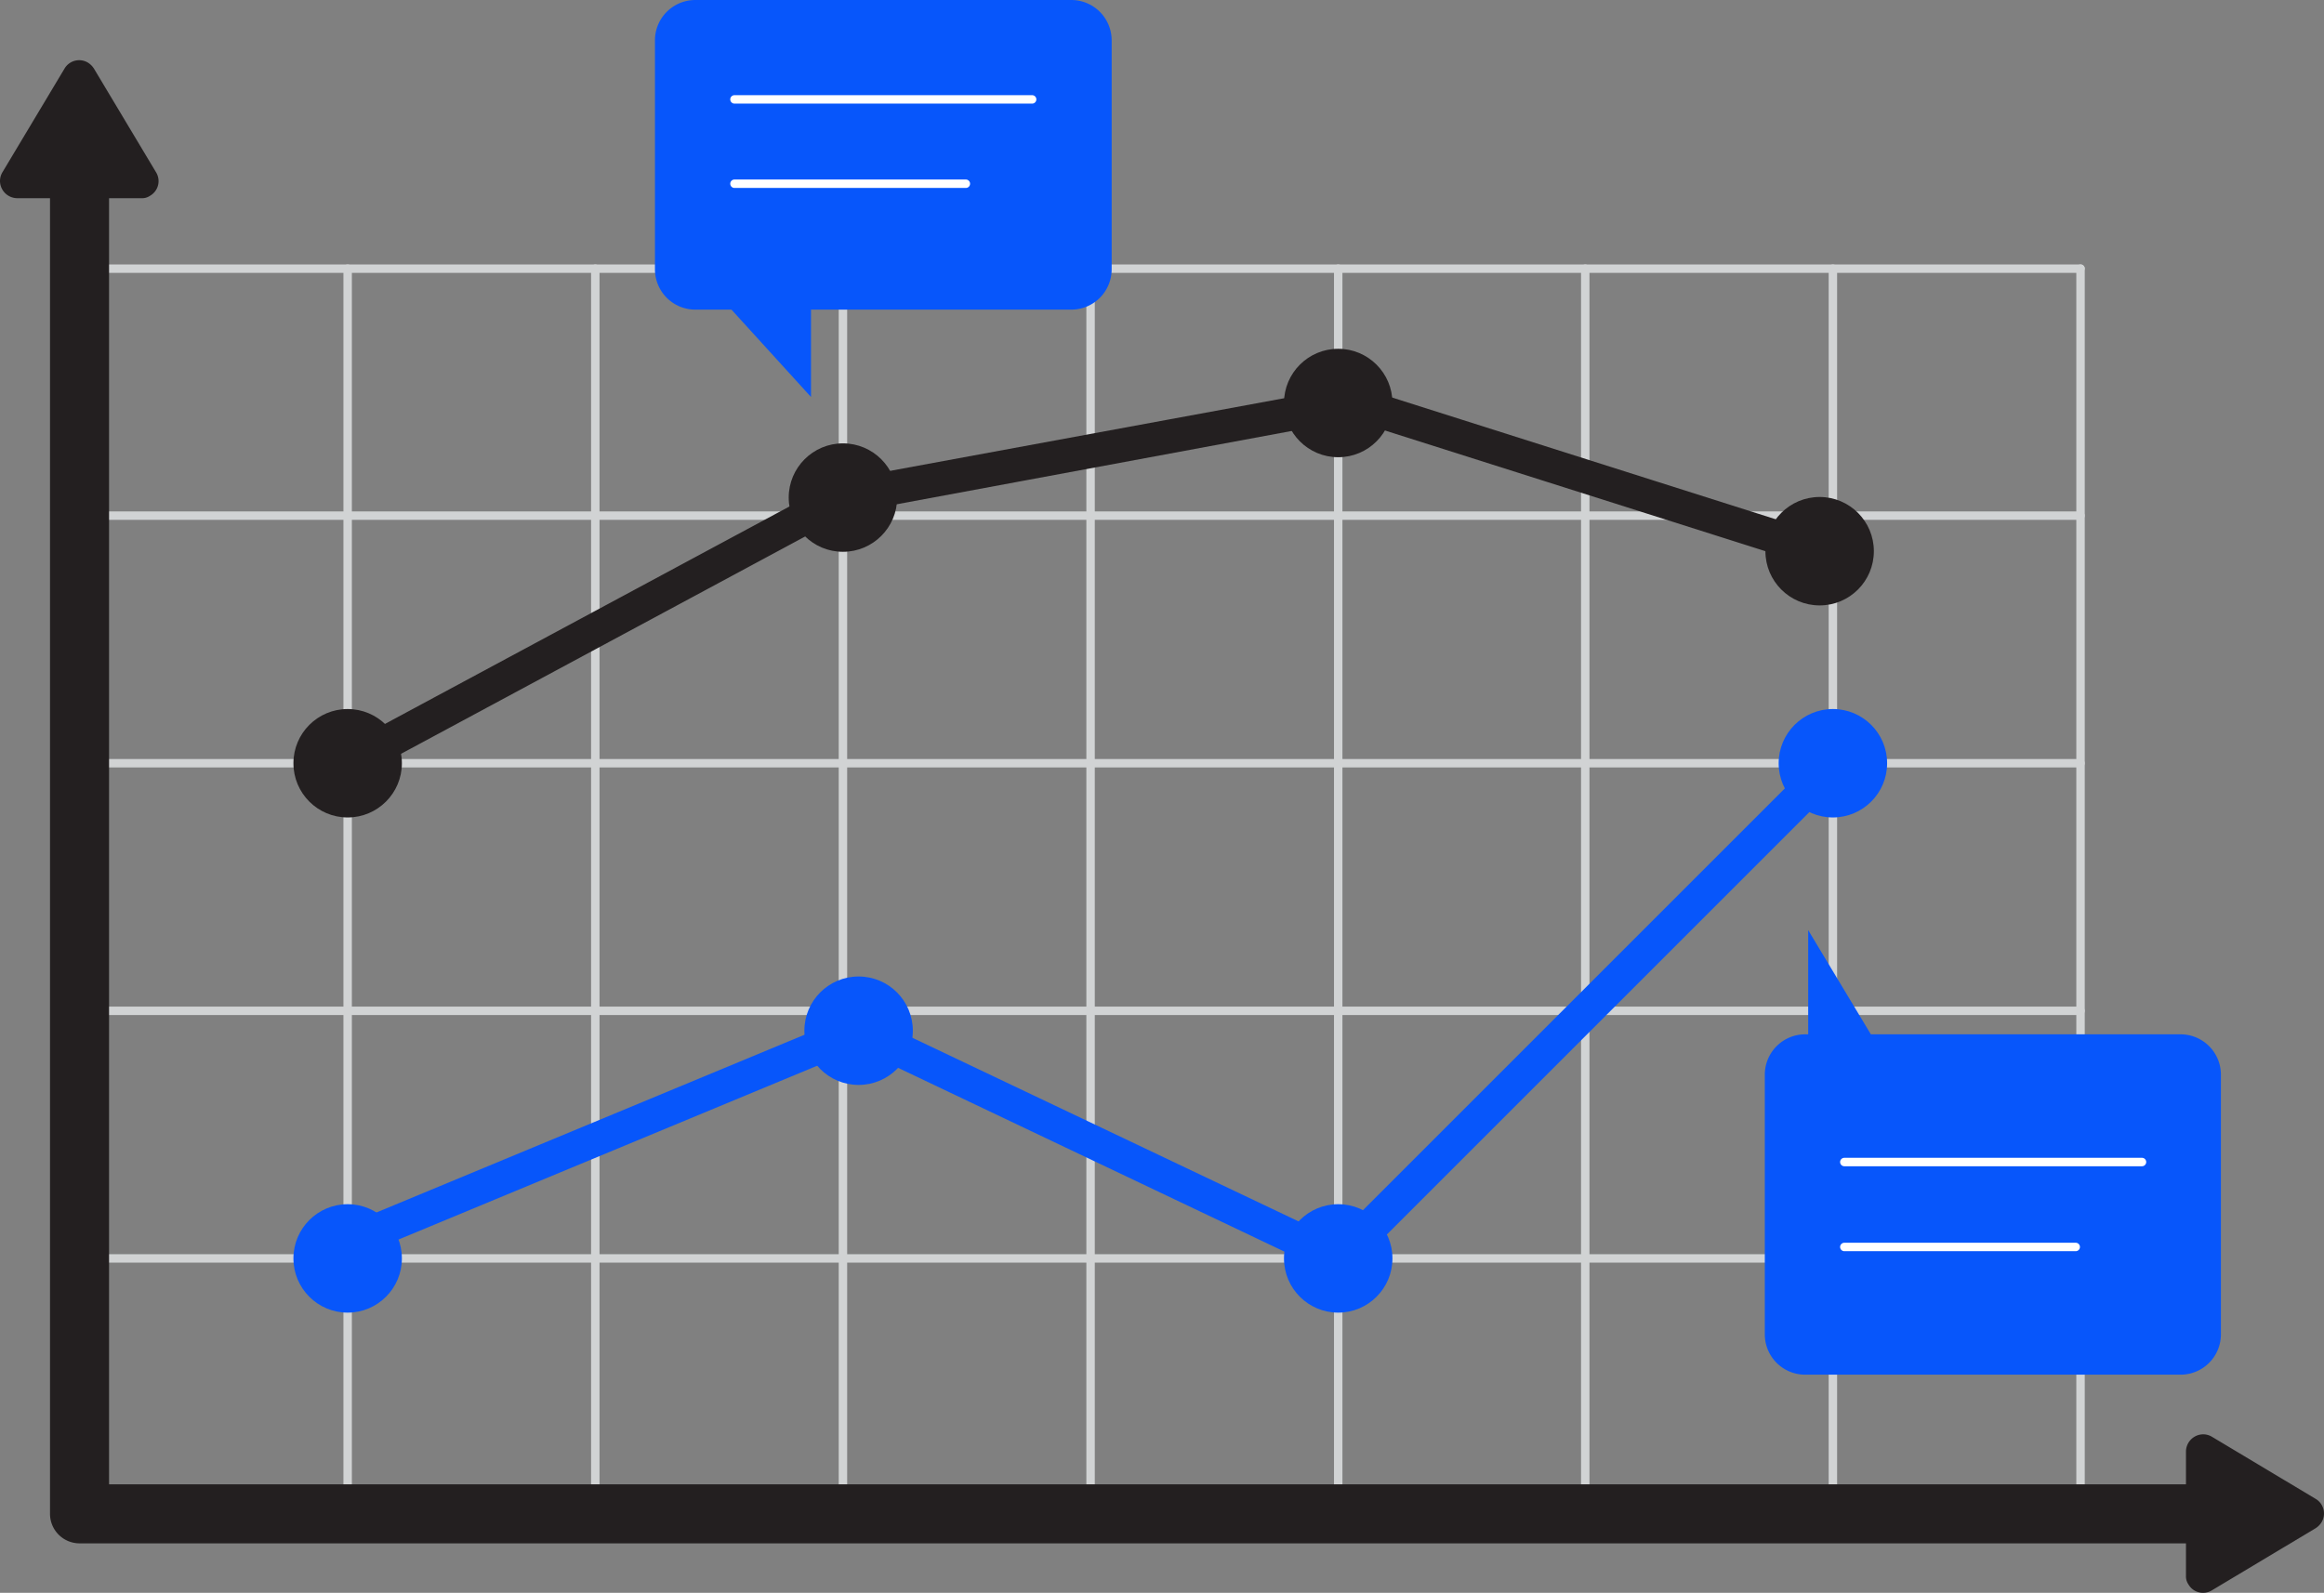 <svg xmlns="http://www.w3.org/2000/svg" width="385.708" height="264.408" viewBox="0 0 385.708 264.408">
  <rect x="0" y="0" width="385.708" height="264.408" fill="#808080" stroke="none"/>
  <g id="chart-2" transform="translate(-57.1 -117.8)">
    <g id="Grid_chart-11">
      <path id="Path_112" data-name="Path 112" d="M114.8,371.1a.684.684,0,0,1-.7-.7h0v-208a.7.7,0,1,1,1.4,0v208a.684.684,0,0,1-.7.7Z" fill="#d1d3d4"/>
      <path id="Path_113" data-name="Path 113" d="M155.9,371.1a.684.684,0,0,1-.7-.7h0v-208a.7.7,0,0,1,1.4,0h0v208a.684.684,0,0,1-.7.7Z" fill="#d1d3d4"/>
      <path id="Path_114" data-name="Path 114" d="M197,371.1a.684.684,0,0,1-.7-.7h0v-208a.7.7,0,0,1,1.4,0v208a.684.684,0,0,1-.7.7Z" fill="#d1d3d4"/>
      <path id="Path_115" data-name="Path 115" d="M238.1,371.1a.684.684,0,0,1-.7-.7h0v-208a.7.7,0,1,1,1.4,0h0v208a.751.751,0,0,1-.7.7Z" fill="#d1d3d4"/>
      <path id="Path_116" data-name="Path 116" d="M279.2,371.1a.684.684,0,0,1-.7-.7h0v-208a.7.7,0,0,1,1.4,0v208A.751.751,0,0,1,279.2,371.1Z" fill="#d1d3d4"/>
      <path id="Path_117" data-name="Path 117" d="M320.2,371.1a.684.684,0,0,1-.7-.7h0v-208a.7.7,0,0,1,1.4,0v208A.684.684,0,0,1,320.2,371.1Z" fill="#d1d3d4"/>
      <path id="Path_118" data-name="Path 118" d="M361.3,371.1a.684.684,0,0,1-.7-.7h0v-208a.7.7,0,0,1,1.4,0h0v208A.684.684,0,0,1,361.3,371.1Z" fill="#d1d3d4"/>
      <path id="Path_119" data-name="Path 119" d="M402.4,371.1a.684.684,0,0,1-.7-.7h0v-208a.7.7,0,0,1,1.4,0h0v208A.684.684,0,0,1,402.4,371.1Z" fill="#d1d3d4"/>
      <path id="Path_120" data-name="Path 120" d="M402.4,163.1H70.3a.7.7,0,0,1,0-1.4H402.4a.684.684,0,0,1,.7.7.842.842,0,0,1-.7.7Z" fill="#d1d3d4"/>
      <path id="Path_121" data-name="Path 121" d="M402.4,204.1H70.3a.7.7,0,1,1,0-1.4H402.4a.7.7,0,1,1,0,1.4Z" fill="#d1d3d4"/>
      <path id="Path_122" data-name="Path 122" d="M402.4,245.2H70.3a.7.7,0,0,1,0-1.4H402.4a.7.7,0,1,1,0,1.4Z" fill="#d1d3d4"/>
      <path id="Path_123" data-name="Path 123" d="M402.4,286.3H70.3a.7.7,0,0,1,0-1.4H402.4a.7.7,0,1,1,0,1.4Z" fill="#d1d3d4"/>
      <path id="Path_124" data-name="Path 124" d="M402.4,327.4H70.3a.7.7,0,0,1,0-1.4H402.4a.7.7,0,1,1,0,1.4Z" fill="#d1d3d4"/>
      <path id="Path_125" data-name="Path 125" d="M402.4,368.5H70.3a.7.7,0,0,1,0-1.4H402.4a.7.7,0,1,1,0,1.4Z" fill="#d1d3d4"/>
    </g>
    <g id="Value_2_chart-11">
      <path id="Path_126" data-name="Path 126" d="M419,289.5H367.6l-10.4-17.3v17.3h-.5a6.7,6.7,0,0,0-6.7,6.7h0v43.1a6.7,6.7,0,0,0,6.7,6.7H419a6.7,6.7,0,0,0,6.7-6.7h0V296.2a6.7,6.7,0,0,0-6.7-6.7Z" fill="#0756fb"/>
      <path id="Path_127" data-name="Path 127" d="M412.6,311.4H363.2a.7.7,0,0,1,0-1.4h49.4a.7.7,0,0,1,0,1.4Z" fill="#fff"/>
      <path id="Path_128" data-name="Path 128" d="M401.6,325.5H363.2a.7.7,0,0,1,0-1.4h38.4a.7.7,0,1,1,0,1.4Z" fill="#fff"/>
    </g>
    <g id="Line_Chart_2_chart-11">
      <circle id="Ellipse_20" data-name="Ellipse 20" cx="9" cy="9" r="9" transform="translate(105.8 317.7)" fill="#0756fb"/>
      <circle id="Ellipse_21" data-name="Ellipse 21" cx="9" cy="9" r="9" transform="translate(190.6 279.9)" fill="#0756fb"/>
      <circle id="Ellipse_22" data-name="Ellipse 22" cx="9" cy="9" r="9" transform="translate(270.2 317.7)" fill="#0756fb"/>
      <circle id="Ellipse_23" data-name="Ellipse 23" cx="9" cy="9" r="9" transform="translate(352.3 235.5)" fill="#0756fb"/>
      <path id="Path_129" data-name="Path 129" d="M279.1,329.5a2.663,2.663,0,0,1-1.2-.3l-78.4-37.3-87.9,36.5a2.8,2.8,0,1,1-2.3-5.1h.1l89.1-37a2.657,2.657,0,0,1,2.3.1l77.8,37,80.8-80.8a2.828,2.828,0,0,1,4,4h0l-82.2,82.2a3.771,3.771,0,0,1-2.1.7Z" fill="#0756fb"/>
    </g>
    <g id="Line_Chart_1_chart-11">
      <circle id="Ellipse_24" data-name="Ellipse 24" cx="9" cy="9" r="9" transform="translate(188 191.4)" fill="#231f20"/>
      <circle id="Ellipse_25" data-name="Ellipse 25" cx="9" cy="9" r="9" transform="translate(270.2 175.7)" fill="#231f20"/>
      <circle id="Ellipse_26" data-name="Ellipse 26" cx="9" cy="9" r="9" transform="translate(350.1 200.3)" fill="#231f20"/>
      <circle id="Ellipse_27" data-name="Ellipse 27" cx="9" cy="9" r="9" transform="translate(105.8 235.5)" fill="#231f20"/>
      <path id="Path_130" data-name="Path 130" d="M114.8,247.3a2.862,2.862,0,0,1-2.8-2.8,2.946,2.946,0,0,1,1.5-2.5l82.2-44.2c.3-.1.5-.2.8-.3l84.6-15.6a2.25,2.25,0,0,1,1.4.1L360,206.6a2.783,2.783,0,0,1-1.7,5.3h0l-76.9-24.4L197.9,203l-81.8,44a3.079,3.079,0,0,1-1.3.3Z" fill="#231f20"/>
    </g>
    <g id="XY_Axis_chart-11">
      <path id="Path_131" data-name="Path 131" d="M428.2,374H70.3a4.908,4.908,0,0,1-4.9-4.9V143.7a4.9,4.9,0,0,1,9.8,0V364.2h353a4.9,4.9,0,0,1,0,9.8Z" fill="#231f20"/>
      <path id="Path_132" data-name="Path 132" d="M80.6,150.7H60a2.883,2.883,0,0,1-2.9-2.8,2.822,2.822,0,0,1,.4-1.5l10.3-17.2a2.819,2.819,0,0,1,3.9-1,3.178,3.178,0,0,1,1,1L83,146.4a2.8,2.8,0,0,1-1,3.9,2.3,2.3,0,0,1-1.4.4Z" fill="#231f20"/>
      <path id="Path_133" data-name="Path 133" d="M419.9,379.4V358.8a2.883,2.883,0,0,1,2.8-2.9,2.822,2.822,0,0,1,1.5.4l17.2,10.3a2.819,2.819,0,0,1,1,3.9,3.178,3.178,0,0,1-1,1l-17.2,10.3a2.8,2.8,0,0,1-3.9-1,2.3,2.3,0,0,1-.4-1.4Z" fill="#231f20"/>
    </g>
    <g id="Value_1_chart-11">
      <path id="Path_134" data-name="Path 134" d="M234.9,117.8H172.5a6.7,6.7,0,0,0-6.7,6.7h0v38a6.7,6.7,0,0,0,6.7,6.7h6l13.2,14.5V169.2h43.2a6.7,6.7,0,0,0,6.7-6.7h0v-38A6.7,6.7,0,0,0,234.9,117.8Z" fill="#0756fb"/>
      <path id="Path_135" data-name="Path 135" d="M228.4,135H179a.7.7,0,0,1,0-1.4h49.4a.7.7,0,1,1,0,1.4Z" fill="#fff"/>
      <path id="Path_136" data-name="Path 136" d="M217.4,149H179a.7.7,0,1,1,0-1.4h38.4a.7.7,0,1,1,0,1.4Z" fill="#fff"/>
    </g>
  </g>
</svg>
